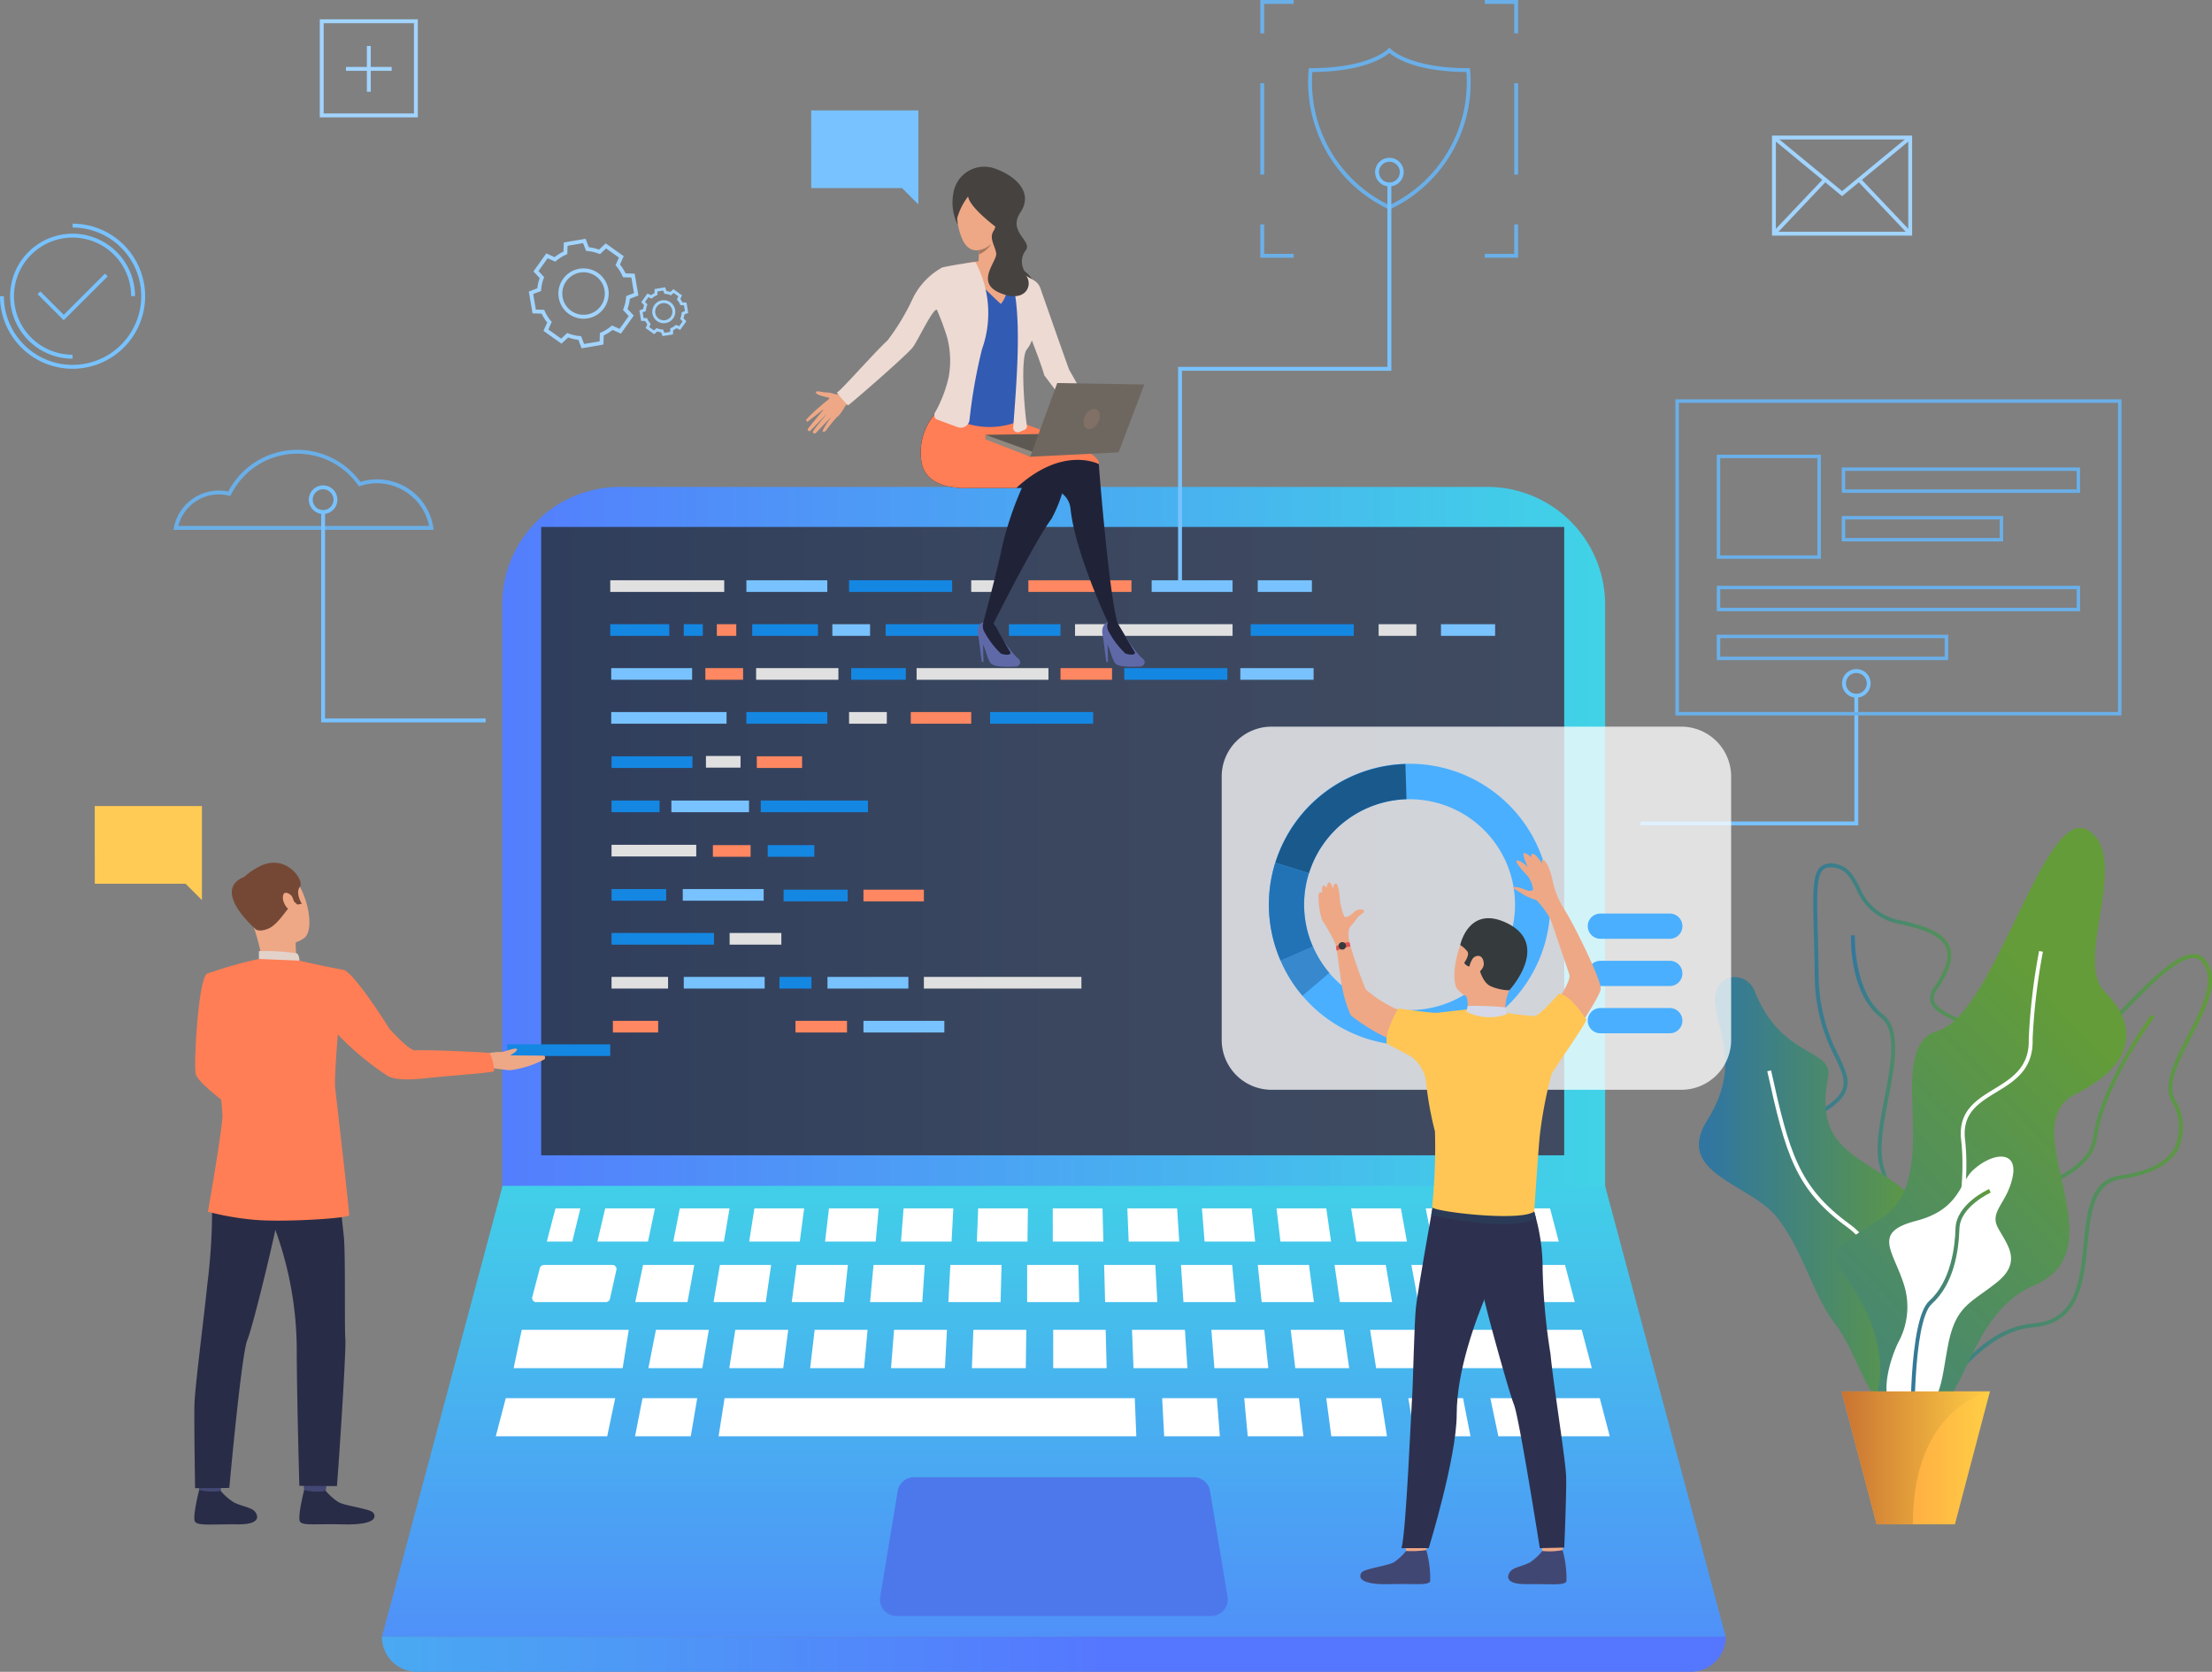 <svg xmlns="http://www.w3.org/2000/svg" xmlns:xlink="http://www.w3.org/1999/xlink" width="177.88" height="134.464" viewBox="0 0 177.88 134.464"><rect x="0" y="0" width="177.88" height="134.464" fill="#808080" stroke="none"/><defs><style>.a{fill:url(#a);}.b{fill:url(#b);}.c{fill:#6aafe8;}.d{fill:url(#c);}.e{fill:#fff;}.f{fill:url(#h);}.g{fill:url(#j);}.h{fill:url(#k);}.i{fill:#1487e3;}.j{fill:#78c2ff;}.k{fill:#ff7e55;}.l{fill:#424773;}.m{fill:#292c47;}.n{fill:#eea886;}.o{fill:#754836;}.p{fill:#e2d2ca;}.q{fill:#ffcb55;}.r{fill:#a1d4ff;}.s{fill:url(#l);}.t{fill:url(#m);}.u{fill:#4d78eb;}.v{fill:#e0e0e0;}.w{fill:#ff8761;}.x{opacity:0.76;}.y{fill:#4aafff;}.z{fill:#1a598c;}.aa{fill:#2273b5;}.ab{fill:#3788cc;}.ac{fill:#414773;}.ad{fill:#2d314f;}.ae{fill:#2b3b57;}.af{fill:#ffc655;}.ag{fill:#353a3d;}.ah{fill:#d4d8e8;}.ai{fill:#e55353;}.aj{fill:#6069a8;}.ak{fill:#202338;}.al{fill:#464240;}.am{fill:#eb4747;}.an{fill:#325bb3;}.ao{fill:#a77860;}.ap{fill:#5e5853;}.aq{fill:#91887f;}.ar{fill:#eddad3;}.as{fill:#6e6760;}.at{fill:#807066;}</style><linearGradient id="a" x1="-0.03" y1="0.5" x2="1.081" y2="0.5" gradientUnits="objectBoundingBox"><stop offset="0" stop-color="#40d5e6"/><stop offset="1" stop-color="#57f"/></linearGradient><linearGradient id="b" y1="0.5" x2="1" y2="0.5" gradientUnits="objectBoundingBox"><stop offset="0" stop-color="#404b61"/><stop offset="0.486" stop-color="#3b475f"/><stop offset="1" stop-color="#2f3e5c"/></linearGradient><linearGradient id="c" y1="0.5" x2="1" y2="0.5" gradientUnits="objectBoundingBox"><stop offset="0" stop-color="#3076a1"/><stop offset="1" stop-color="#639c38"/></linearGradient><linearGradient id="h" x1="0.028" y1="1.449" x2="0.657" y2="0.244" xlink:href="#c"/><linearGradient id="j" y1="0.5" x2="1" y2="0.5" gradientUnits="objectBoundingBox"><stop offset="0" stop-color="#ff9340"/><stop offset="1" stop-color="#ffce45"/></linearGradient><linearGradient id="k" y1="0.5" x2="1" y2="0.5" gradientUnits="objectBoundingBox"><stop offset="0" stop-color="#c97332"/><stop offset="1" stop-color="#ffce45"/></linearGradient><linearGradient id="l" x1="0.5" y1="-0.097" x2="0.5" y2="1.41" xlink:href="#a"/><linearGradient id="m" x1="-0.463" y1="0.5" x2="0.537" y2="0.5" xlink:href="#a"/></defs><g transform="translate(40.384 39.164)"><path class="a" d="M0,0H88.7a0,0,0,0,1,0,0V56.224A9.474,9.474,0,0,1,79.221,65.7H9.473A9.473,9.473,0,0,1,0,56.225V0A0,0,0,0,1,0,0Z" transform="translate(88.695 65.698) rotate(180)"/></g><g transform="translate(43.52 42.382)"><rect class="b" width="82.267" height="50.538" transform="translate(82.267 50.538) rotate(180)"/></g><g transform="translate(13.952 36.179)"><path class="c" d="M-45.171,199.194H-66.1l.036-.186a3.69,3.69,0,0,1,3.617-2.975,3.658,3.658,0,0,1,.754.079,6.248,6.248,0,0,1,5.557-3.354,6.3,6.3,0,0,1,5.071,2.576,4.572,4.572,0,0,1,1.334-.2,4.556,4.556,0,0,1,4.529,3.878Zm-20.54-.313H-45.54a4.3,4.3,0,0,0-4.188-3.433,4.26,4.26,0,0,0-1.345.217l-.111.036-.067-.095a5.982,5.982,0,0,0-4.883-2.536,5.939,5.939,0,0,0-5.334,3.291l-.056.112-.121-.03a3.345,3.345,0,0,0-.8-.1A3.376,3.376,0,0,0-65.711,198.882Z" transform="translate(66.097 -192.758)"/></g><g transform="translate(105.19 3.821)"><path class="c" d="M218.624,107.136l-.071-.036a11.288,11.288,0,0,1-6.418-11.208l.02-.133h.135c4.721,0,6.205-1.521,6.22-1.537l.115-.122.115.123c.014.015,1.5,1.536,6.219,1.536h.135l.02.133A11.285,11.285,0,0,1,218.7,107.1ZM212.431,96.07a10.974,10.974,0,0,0,6.194,10.714,10.975,10.975,0,0,0,6.195-10.714c-4.1-.026-5.768-1.168-6.195-1.53C218.2,94.9,216.53,96.045,212.431,96.07Z" transform="translate(-212.085 -94.099)"/></g><g transform="translate(136.616 66.589)"><g transform="translate(15.466 15.022)"><path class="d" d="M355.338,364.108c-1.118-5.108,1.3-6.383,3.633-7.615,1.909-1.008,3.711-1.959,3.615-4.969-.127-3.991,2.592-5.443,4.99-6.724,1.785-.953,3.47-1.853,3.721-3.669.605-4.369,4.635-9.8,4.676-9.854l.251.188c-.041.053-4.023,5.421-4.617,9.71-.273,1.973-2.027,2.91-3.883,3.9-2.432,1.3-4.946,2.641-4.825,6.438.1,3.205-1.872,4.248-3.782,5.256-2.335,1.232-4.54,2.4-3.473,7.272Z" transform="translate(-355.056 -331.276)"/></g><g transform="translate(13.628 10.153)"><path class="d" d="M352.8,352.828c-.053,0-.107,0-.161-.006-1.01-.075-2-.843-3.116-2.415l-.07-.1.078-.093c.018-.022,1.806-2.2,1.15-6.294a19.164,19.164,0,0,0-.523-2.273c-.24-.856-.4-1.422-.133-1.874.337-.573,1.249-.873,3.817-1.485,2.735-.651,3.649-3.732,4.456-6.451.76-2.561,1.48-4.975,3.607-4.9,1.955.074,4.925-2.99,7.545-5.69,2.431-2.506,4.726-4.868,6.193-4.821a1.17,1.17,0,0,1,.883.439c1.308,1.558.088,3.921-1.092,6.205-1.007,1.95-1.958,3.79-1.346,5.005a4.328,4.328,0,0,1,.312,3.993c-.669,1.285-2.229,2.114-4.636,2.463-2.2.319-2.439,2.72-2.691,5.261-.294,2.966-.627,6.327-4.32,6.647-2.743.237-4.591,2.162-6.223,3.861C355.229,351.654,354.1,352.828,352.8,352.828Zm-2.955-2.507c1.016,1.408,1.938,2.124,2.817,2.189,1.228.091,2.346-1.074,3.642-2.424,1.669-1.739,3.561-3.709,6.421-3.956,3.435-.3,3.74-3.382,4.036-6.366.264-2.667.514-5.185,2.957-5.54,2.3-.334,3.784-1.107,4.4-2.3a4.036,4.036,0,0,0-.313-3.707c-.684-1.357.3-3.267,1.347-5.289,1.133-2.194,2.3-4.463,1.131-5.861a.857.857,0,0,0-.655-.327c-1.326-.044-3.576,2.271-5.957,4.726-2.76,2.846-5.613,5.786-7.7,5.787h-.08c-1.887-.07-2.54,2.13-3.3,4.676-.83,2.8-1.772,5.973-4.683,6.666-2.323.553-3.339.862-3.62,1.339-.2.337-.062.824.165,1.631a19.486,19.486,0,0,1,.53,2.307C351.6,347.676,350.2,349.846,349.842,350.321Z" transform="translate(-349.45 -316.429)"/></g><g transform="translate(7.278 2.86)"><path class="d" d="M339.9,336.817c-.037,0-.073,0-.11,0-1.657-.151-2.931-3.78-4.163-7.29a34.9,34.9,0,0,0-1.674-4.247c-.417-.783-.947-1.6-1.459-2.389-1.365-2.1-2.776-4.277-2.317-6.185a4.154,4.154,0,0,1,2.2-2.554c2.715-1.564,2.3-2.448,1.382-4.384a14.2,14.2,0,0,1-1.627-6.428c-.015-1.316-.046-2.454-.073-3.458-.086-3.227-.13-4.847.559-5.433a1.429,1.429,0,0,1,1.256-.2c.978.186,1.4.975,1.848,1.81a4.338,4.338,0,0,0,3.17,2.683c1.832.383,3.6.906,4.081,2.124.342.856.018,1.982-.99,3.443a1.117,1.117,0,0,0-.256.92c.159.588,1.072,1.014,2.13,1.507,1.5.7,3.377,1.576,3.907,3.384.427,1.459-.067,3.277-1.512,5.56a18.6,18.6,0,0,0-3.159,12.3c.09,2.395.175,4.657-1.269,7.184C341.191,336.272,340.56,336.817,339.9,336.817Zm-6.511-42.309a.837.837,0,0,0-.564.173c-.575.489-.53,2.158-.449,5.187.027,1.005.057,2.144.073,3.462a13.931,13.931,0,0,0,1.6,6.3c.908,1.921,1.456,3.08-1.509,4.788a3.866,3.866,0,0,0-2.055,2.356c-.428,1.777.947,3.894,2.275,5.942.516.8,1.05,1.617,1.473,2.412a35.062,35.062,0,0,1,1.693,4.29c1.143,3.257,2.439,6.95,3.9,7.082.556.049,1.14-.454,1.738-1.5,1.4-2.449,1.32-4.566,1.228-7.017a18.872,18.872,0,0,1,3.207-12.474c1.393-2.2,1.876-3.938,1.476-5.305-.49-1.673-2.216-2.479-3.739-3.189-1.128-.526-2.1-.98-2.3-1.708a1.4,1.4,0,0,1,.3-1.18c.944-1.367,1.257-2.4.957-3.149-.433-1.084-2.192-1.586-3.855-1.934a4.655,4.655,0,0,1-3.382-2.841c-.429-.8-.8-1.493-1.63-1.651A2.317,2.317,0,0,0,333.39,294.507Z" transform="translate(-330.09 -294.195)"/></g><g transform="translate(12.233 8.633)"><path class="d" d="M350.086,350.582l-.3-.094c1.67-5.279-1.351-17.123-2.251-20-.443-1.418-.034-3.551.362-5.615.511-2.665,1.04-5.421-.308-6.453-2.53-1.94-2.4-6.428-2.39-6.619l.312.011c0,.045-.133,4.517,2.268,6.359,1.5,1.15.954,4,.425,6.76-.388,2.026-.79,4.12-.371,5.462C348.949,333.954,351.752,345.315,350.086,350.582Z" transform="translate(-345.197 -311.796)"/></g><path class="d" d="M312.389,323.187c-.7-1.765-3.411-1.5-3.161,1s2,5.158-.665,9.4,3.41,5.075,5.573,7.736,2.912,6.322,4.742,8.652,3.078,7.9,4.575,5.823.089-4.784.254-8.528,3.5-6.114.166-8.526-6.683-3.152-5.583-8.593C318.776,327.749,314.552,328.677,312.389,323.187Z" transform="translate(-307.9 -310.056)"/><g transform="translate(5.501 19.503)"><path class="e" d="M337.15,371.657c-.018-.111-1.869-11.076-6.011-14.081-4.223-3.064-4.991-5.9-6.466-12.571l.305-.067c1.458,6.593,2.213,9.388,6.345,12.385,4.246,3.08,6.06,13.827,6.135,14.283Z" transform="translate(-324.673 -344.938)"/></g><path class="f" d="M344.756,331.3s1.231-3.043-1.009-7.37-4.053-3.661,1.346-6.989.034-13.812,4.63-15.142,8.59-18.3,12.084-16.139-1.165,10.481,1.331,12.977,2.829,5.672-2.33,8.244,3.661,12.39-3.328,15.385S352.5,337.01,344.756,331.3Z" transform="translate(-330.515 -285.474)"/><g transform="translate(16.257 9.898)"><path class="e" d="M357.585,354.813a15.713,15.713,0,0,1,1.615-8.972c2.419-5.13,3.577-10.738,3.1-15-.26-2.309,1.219-3.212,2.65-4.085,1.408-.86,2.865-1.749,2.784-4.024a50.2,50.2,0,0,1,.834-7.077l.308.056a50.988,50.988,0,0,0-.829,7.01c.086,2.458-1.449,3.4-2.934,4.3-1.409.861-2.739,1.673-2.5,3.784.486,4.319-.683,9.99-3.125,15.169a15.4,15.4,0,0,0-1.591,8.776Z" transform="translate(-357.466 -315.653)"/></g><path class="e" d="M360.834,367.2c1.569-1.458,3.645-1.668,3.213.495s-1.915,2.781-1.174,4.139,1.977,2.718-.123,4.387-3.275,1.853-3.893,5-.494,5.3-3.213,5.437-1.668-3.831-.8-5.623a5.944,5.944,0,0,0,.433-4.729c-.865-2.685-2.533-4.135.988-5.047S359.776,368.187,360.834,367.2Z" transform="translate(-338.811 -339.651)"/><g transform="translate(17.02 29.044)"><path class="d" d="M359.8,394.014c-.009-.386-.2-9.463,1.5-10.99,1.734-1.561,2.067-4.318,2.111-5.823.058-1.961,2.591-3.125,2.7-3.173l.129.285c-.025.011-2.463,1.133-2.515,2.9-.056,1.9-.485,4.49-2.215,6.046-1.592,1.433-1.4,10.658-1.4,10.751Z" transform="translate(-359.792 -374.028)"/></g><path class="g" d="M354.829,423.67l-2.816,10.684h-6.293L342.9,423.67Z" transform="translate(-331.423 -378.344)"/><path class="h" d="M354.829,423.67s-6.2,1.164-6.2,10.684h-2.91L342.9,423.67Z" transform="translate(-331.423 -378.345)"/></g><g transform="translate(40.785 83.994)"><rect class="i" width="8.289" height="0.938" transform="translate(0)"/></g><g transform="translate(25.826 41.181)"><path class="j" d="M-16.665,224.927H-29.894V208.009h.313v16.605h12.916Z" transform="translate(29.894 -208.009)"/></g><g transform="translate(94.738 14.836)"><path class="j" d="M180.528,159.8h-.313V142.352h16.835V127.681h.313v14.984H180.528Z" transform="translate(-180.216 -127.681)"/></g><g transform="translate(131.921 55.901)"><path class="j" d="M311.1,263.371H293.585v-.313h17.2V252.888h.313Z" transform="translate(-293.585 -252.888)"/></g><g transform="translate(15.692 78.223)"><path class="k" d="M-58,323.243s-.375,5.263.653,5.893c.644.395,3.213,1.726,3.136,1.975s-1.45,2.22-1.45,2.22-4.933-3.249-5.093-4.272c-.155-1,.243-7.706.921-8.015.508-.232.776-.04,1.416.435A1.5,1.5,0,0,1-58,323.243Z" transform="translate(60.791 -320.946)"/></g><g transform="translate(15.89 118.682)"><g transform="translate(0 0)"><path class="l" d="M-58.173,444.444s-.153,1.065-.173,1.225-1.707-.094-1.707-.094l-.137-1.268A10,10,0,0,1-58.173,444.444Z" transform="translate(60.189 -444.306)"/></g></g><g transform="translate(15.626 119.837)"><path class="m" d="M-58.867,447.9a4.543,4.543,0,0,0,1.052.921c.517.28,1.33.391,1.636.681.22.209.8,1.108-1.344,1.09s-3.183.127-3.413-.218.333-2.546.333-2.546A4.548,4.548,0,0,0-58.867,447.9Z" transform="translate(60.992 -447.826)"/></g><g transform="translate(24.335 118.682)"><g transform="translate(0 0)"><path class="l" d="M-32.423,444.444s-.154,1.065-.173,1.225-1.706-.094-1.706-.094l-.136-1.268A10,10,0,0,1-32.423,444.444Z" transform="translate(34.439 -444.306)"/></g></g><g transform="translate(24.071 119.837)"><g transform="translate(0)"><path class="m" d="M-33.118,447.9a4.551,4.551,0,0,0,1.052.921c.517.28,2.42.509,2.726.8.221.209.588,1.05-2.434.971-2.147-.056-3.183.127-3.414-.218s.333-2.546.333-2.546A4.128,4.128,0,0,0-33.118,447.9Z" transform="translate(35.244 -447.826)"/></g></g><g transform="translate(15.626 91.457)"><g transform="translate(0 0)"><path class="m" d="M-58.107,361.3a9.839,9.839,0,0,0-1.467,4.8,48.011,48.011,0,0,1-.379,7.088c-.265,2.652-.989,8.171-1.028,9.59s.051,6.756.051,6.756l2.75-.02s.976-10.783,1.45-11.9,2.415-9.221,2.494-10.117S-58.107,361.3-58.107,361.3Z" transform="translate(60.993 -361.297)"/></g></g><g transform="translate(17.713 91.023)"><g transform="translate(0)"><path class="m" d="M-45.484,360.75s.626,6.191.784,7.585.05,7.433.129,8.3-.527,10.084-.676,11.839l-3.023-.019s-.209-7.453-.209-11.074a28.343,28.343,0,0,0-1.994-10.226c-1.065-2.389-3.5-2.446-4.156-6.879C-54.629,360.279-46.37,359.344-45.484,360.75Z" transform="translate(54.629 -359.974)"/></g></g><g transform="translate(19.265 69.682)"><g transform="translate(0 0)"><path class="n" d="M-48.977,295.441s1.889-1.262,3.216.09,1.979,4.53,1.026,5.165-2.569.8-3.336-.06a8.115,8.115,0,0,1-1.787-3.132A2.134,2.134,0,0,1-48.977,295.441Z" transform="translate(49.899 -294.905)"/></g></g><g transform="translate(20.43 74.34)"><g transform="translate(0 0)"><path class="n" d="M-42.989,310.455a6.859,6.859,0,0,0,.122,1.611c.147.283-2.757.291-2.757.291a19.065,19.065,0,0,0-.683-2.84C-46.754,308.215-42.989,310.455-42.989,310.455Z" transform="translate(46.344 -309.109)"/></g></g><g transform="translate(19.01 69.393)"><g transform="translate(0 0)"><path class="o" d="M-49.144,299.356s.271.276,1.037-.036,1.488-1.6,1.793-1.8.262-.391.262-.391l.28.255.358-.061s-.545-.872-.151-1.373-1.227-2.949-3.571-1.454c0,0-1.834,1-1.5,2.1A6.371,6.371,0,0,0-49.144,299.356Z" transform="translate(50.674 -294.024)"/></g></g><g transform="translate(20.819 76.467)"><g transform="translate(0 0)"><path class="p" d="M-41.9,316.389s-.009-.541-.254-.593a17.5,17.5,0,0,0-3.007-.17v.63S-44.581,316.612-41.9,316.389Z" transform="translate(45.161 -315.593)"/></g></g><g transform="translate(22.745 71.803)"><g transform="translate(0)"><path class="n" d="M-38.547,301.679c-.089-.177-.691-.6-.738.016s.592,1.278.831,1.152S-38.322,302.126-38.547,301.679Z" transform="translate(39.288 -301.372)"/></g></g><g transform="translate(18.643 70.542)"><g transform="translate(0 0)"><path class="o" d="M-50.8,297.528s-2.7.724.791,4.079Z" transform="translate(51.793 -297.528)"/></g></g><g transform="translate(38.328 84.34)"><g transform="translate(0)"><path class="n" d="M13.677,340.164l-2.753-.025c.238-.138.622-.387.537-.5-.121-.162-.9.193-1.218.225a4.648,4.648,0,0,0-1.147.127l-.87.371.8.738s1.44.207,1.862.236a7.97,7.97,0,0,0,2.817-.892C13.765,340.22,13.677,340.164,13.677,340.164Z" transform="translate(-8.226 -339.597)"/></g></g><g transform="translate(16.228 77.129)"><g transform="translate(0)"><path class="k" d="M-47.712,318.495c-1.751-.308-3.594-.749-3.594-.749l-3.261-.133a31.711,31.711,0,0,0-4.172,1.192,32.629,32.629,0,0,1-.419,3.357l.977,2.062s.565,4.084.682,5.9c.054.834-1.164,7.819-1.164,7.819a22.525,22.525,0,0,0,3.531.629c2.225.245,7.787-.089,7.822-.352s-1.077-9.788-1.126-10.282c-.075-.757.218-4.256.218-4.256a22.454,22.454,0,0,0,4.028,3.347c.842.478,2.908.186,3.516.124,1.317-.135,4.954-.395,5.025-.524a3.616,3.616,0,0,0-.361-1.454c-.133-.045-4.829-.276-6.007-.215-.478.025-2.037-1.716-2.037-1.716S-46.746,318.929-47.712,318.495Z" transform="translate(59.158 -317.612)"/></g></g><g transform="translate(7.619 64.83)"><path class="q" d="M-85.407,280.111h8.62v7.563l-1.316-1.316h-7.3Z" transform="translate(85.407 -280.111)"/></g><g transform="translate(134.729 32.119)"><g transform="translate(3.327 4.452)"><path class="c" d="M320.665,202.327H312.29v-8.375h8.375Zm-8.1-.279h7.816v-7.817h-7.816Z" transform="translate(-312.29 -193.952)"/><g transform="translate(10.05 1.024)"><path class="c" d="M362.1,199.12H342.932v-2.047H362.1Zm-18.89-.279h18.611v-1.489H343.211Z" transform="translate(-342.932 -197.073)"/></g><g transform="translate(0 10.544)"><path class="c" d="M341.509,228.148H312.29V226.1h29.219Zm-28.94-.279H341.23V226.38H312.569Z" transform="translate(-312.29 -226.101)"/></g><g transform="translate(0 14.476)"><path class="c" d="M330.9,240.135H312.29v-2.047H330.9Zm-18.332-.279h18.052v-1.489H312.569Z" transform="translate(-312.29 -238.088)"/></g><g transform="translate(10.05 4.929)"><path class="c" d="M355.913,211.027H342.932V208.98h12.981Zm-12.7-.279h12.423v-1.489H343.211Z" transform="translate(-342.932 -208.98)"/></g></g><path class="c" d="M338.02,205.8H302.147V180.377H338.02Zm-35.593-.279H337.74V180.656H302.426Z" transform="translate(-302.147 -180.377)"/></g><g transform="translate(119.396 18.049)"><path class="c" d="M258.083,140.162H255.4v-.313h2.371V137.48h.313Z" transform="translate(-255.399 -137.48)"/></g><g transform="translate(101.348 18.049)"><path class="c" d="M203.054,140.162H200.37V137.48h.313v2.369h2.371Z" transform="translate(-200.37 -137.48)"/></g><g transform="translate(101.349 0)"><path class="c" d="M200.687,85.132h-.313V82.448h2.682v.313h-2.369Z" transform="translate(-200.374 -82.448)"/></g><g transform="translate(119.396 0.001)"><path class="c" d="M258.083,85.133h-.313V82.764H255.4v-.313h2.684Z" transform="translate(-255.399 -82.452)"/></g><g transform="translate(121.768 6.691)"><rect class="c" width="0.313" height="7.351" transform="translate(0 0)"/></g><g transform="translate(101.348 6.691)"><rect class="c" width="0.313" height="7.351" transform="translate(0 0)"/></g><g transform="translate(24.834 39.04)"><path class="j" d="M-31.77,203.778a1.15,1.15,0,0,1-1.149-1.149,1.15,1.15,0,0,1,1.149-1.149,1.15,1.15,0,0,1,1.149,1.149A1.15,1.15,0,0,1-31.77,203.778Zm0-1.985a.837.837,0,0,0-.836.836.837.837,0,0,0,.836.836.837.837,0,0,0,.836-.836A.837.837,0,0,0-31.77,201.793Z" transform="translate(32.919 -201.48)"/></g><g transform="translate(110.581 12.694)"><path class="j" d="M229.669,123.451a1.149,1.149,0,1,1,1.149-1.149A1.15,1.15,0,0,1,229.669,123.451Zm0-1.985a.836.836,0,1,0,.836.836A.837.837,0,0,0,229.669,121.466Z" transform="translate(-228.52 -121.153)"/></g><g transform="translate(148.132 53.814)"><path class="j" d="M344.162,248.822a1.149,1.149,0,1,1,1.149-1.149A1.15,1.15,0,0,1,344.162,248.822Zm0-1.985a.836.836,0,1,0,.836.836A.837.837,0,0,0,344.162,246.837Z" transform="translate(-343.013 -246.524)"/></g><g transform="translate(25.716 1.553)"><path class="r" d="M-22.343,95.068h-7.885V87.182h7.885Zm-7.573-.313h7.26v-7.26h-7.26Z" transform="translate(30.228 -87.182)"/></g><g transform="translate(29.503 3.702)"><rect class="r" width="0.313" height="3.676" transform="translate(0 0)"/></g><g transform="translate(27.821 5.383)"><rect class="r" width="3.675" height="0.313"/></g><g transform="translate(142.497 10.904)"><path class="r" d="M337.1,123.741H325.831v-8.047H337.1Zm-10.958-.313H336.79v-7.421H326.144Z" transform="translate(-325.831 -115.694)"/></g><g transform="translate(142.554 10.94)"><path class="r" d="M331.584,120.641l-5.579-4.6.2-.241,5.38,4.433,5.38-4.433.2.241Z" transform="translate(-326.006 -115.803)"/></g><g transform="translate(149.453 14.421)"><rect class="r" width="0.313" height="5.879" transform="translate(0 0.215) rotate(-43.487)"/></g><g transform="translate(142.541 14.42)"><rect class="r" width="5.879" height="0.313" transform="translate(0 4.268) rotate(-46.555)"/></g><g transform="translate(51.415 23.105)"><path class="r" d="M49.99,156.822l-.117-.307a1.648,1.648,0,0,1-.308-.071l-.239.225-.694-.494.134-.3a1.646,1.646,0,0,1-.168-.268l-.328-.01-.141-.841.306-.117a1.652,1.652,0,0,1,.071-.309l-.224-.239.494-.695.3.134a1.666,1.666,0,0,1,.268-.168l.01-.328.841-.141.117.306a1.672,1.672,0,0,1,.308.071l.24-.224.694.494-.134.3a1.684,1.684,0,0,1,.168.269l.328.01.141.841-.306.117a1.713,1.713,0,0,1-.071.309l.225.239-.494.694-.3-.134a1.622,1.622,0,0,1-.268.168l-.01.328Zm-.48-.648.069.026a1.425,1.425,0,0,0,.389.089l.073.006.1.263.462-.078.009-.281.067-.03a1.433,1.433,0,0,0,.337-.212l.056-.047.257.114.272-.381-.193-.205.026-.069a1.426,1.426,0,0,0,.089-.389l.007-.073.262-.1-.078-.462-.281-.009-.03-.067a1.426,1.426,0,0,0-.212-.338l-.047-.056.115-.257-.381-.272-.205.193-.069-.026a1.42,1.42,0,0,0-.388-.089l-.073-.006-.1-.263-.462.078-.009.281-.067.03a1.421,1.421,0,0,0-.338.212l-.056.047-.257-.114-.272.381.193.205-.027.069a1.438,1.438,0,0,0-.089.389l-.007.073-.262.1.078.462.281.009.03.067a1.429,1.429,0,0,0,.212.338l.047.056-.114.257.381.271Zm.58-.39a.926.926,0,1,1,.156-.013A.964.964,0,0,1,50.089,155.784Zm0-1.619a.692.692,0,0,0-.4,1.256h0a.692.692,0,1,0,.4-1.256Z" transform="translate(-48.127 -152.893)"/></g><g transform="translate(42.523 19.206)"><path class="r" d="M25.258,149.815,25,149.131a3.723,3.723,0,0,1-.822-.188l-.534.5-1.45-1.032.3-.668a3.705,3.705,0,0,1-.447-.715l-.732-.023-.3-1.755.684-.262a3.705,3.705,0,0,1,.189-.822l-.5-.534,1.032-1.45.669.3a3.7,3.7,0,0,1,.715-.447l.023-.732,1.754-.3.262.684a3.727,3.727,0,0,1,.822.188l.534-.5,1.45,1.031-.3.668a3.721,3.721,0,0,1,.447.715l.732.023.3,1.755-.684.262a3.726,3.726,0,0,1-.189.822l.5.533-1.032,1.45-.668-.3a3.731,3.731,0,0,1-.715.447l-.023.732ZM24.1,148.581l.092.035a3.4,3.4,0,0,0,.928.213l.1.009.24.627,1.25-.211.021-.671.09-.04a3.4,3.4,0,0,0,.807-.5l.075-.063.612.273.735-1.032-.459-.489.035-.092a3.409,3.409,0,0,0,.213-.928l.008-.1.627-.24-.211-1.25-.671-.021-.04-.09a3.41,3.41,0,0,0-.5-.807l-.063-.075.273-.612-1.032-.735-.489.459-.091-.035a3.432,3.432,0,0,0-.928-.213l-.1-.008-.24-.627-1.249.211-.022.671-.089.04a3.4,3.4,0,0,0-.807.5l-.075.063-.612-.273-.734,1.032.459.489-.035.092a3.407,3.407,0,0,0-.213.927l-.008.1-.626.24.21,1.249.671.021.04.09a3.415,3.415,0,0,0,.505.807l.063.075-.273.612,1.032.735Zm1.313-1.147a2.023,2.023,0,1,1,1.652-.85A2.015,2.015,0,0,1,25.415,147.434Zm.005-3.733a1.709,1.709,0,1,0,.99.316A1.71,1.71,0,0,0,25.42,143.7Z" transform="translate(-21.014 -141.007)"/></g><g transform="translate(0 17.988)"><g transform="translate(0)"><path class="j" d="M-102.8,148.965a5.843,5.843,0,0,1-5.836-5.836h.313a5.53,5.53,0,0,0,5.523,5.523,5.53,5.53,0,0,0,5.523-5.523,5.529,5.529,0,0,0-5.523-5.523v-.313a5.842,5.842,0,0,1,5.836,5.835A5.843,5.843,0,0,1-102.8,148.965Zm0-.811a5.03,5.03,0,0,1-5.024-5.025A5.03,5.03,0,0,1-102.8,138.1a5.03,5.03,0,0,1,5.024,5.024h-.313a4.717,4.717,0,0,0-4.711-4.711,4.717,4.717,0,0,0-4.711,4.711,4.717,4.717,0,0,0,4.711,4.712Z" transform="translate(108.636 -137.293)"/></g></g><g transform="translate(3.016 22.001)"><path class="j" d="M-97.336,153.285l-2.1-2.1.221-.221,1.884,1.884,3.314-3.314.221.221Z" transform="translate(99.441 -149.529)"/></g><path class="s" d="M83.369,373.247H-5.291l-9.7,36.264H93.071Z" transform="translate(45.706 -277.871)"/><path class="e" d="M22.8,392.646h5.447a.328.328,0,0,1,.357.368l-.528,2.369a.353.353,0,0,1-.357.252h-5.54a.326.326,0,0,1-.355-.378l.621-2.369A.355.355,0,0,1,22.8,392.646Z" transform="translate(20.971 -290.907)"/><path class="e" d="M47.756,392.646h4.118l-.548,2.989h-4.2Z" transform="translate(3.958 -290.907)"/><path class="e" d="M66.829,392.646h4.118l-.43,2.989-4.2,0Z" transform="translate(-8.937 -290.907)"/><path class="e" d="M85.9,392.646h4.118l-.313,2.989h-4.2Z" transform="translate(-21.836 -290.907)"/><path class="e" d="M104.979,392.646H109.1l-.2,2.989h-4.2Z" transform="translate(-34.733 -290.907)"/><path class="e" d="M124.053,392.646h4.118l-.078,2.989-4.2,0Z" transform="translate(-47.63 -290.907)"/><path class="e" d="M262.43,392.646h-6.177l.666,2.989h6.294Z" transform="translate(-136.576 -290.907)"/><path class="e" d="M241.537,392.646h-4.118l.548,2.989h4.2Z" transform="translate(-123.92 -290.907)"/><path class="e" d="M222.7,392.646h-4.118l.43,2.989,4.2,0Z" transform="translate(-111.263 -290.907)"/><path class="e" d="M203.869,392.646h-4.118l.313,2.989h4.2Z" transform="translate(-98.606 -290.907)"/><path class="e" d="M185.035,392.646h-4.118l.2,2.989h4.2Z" transform="translate(-85.949 -290.907)"/><path class="e" d="M166.2,392.646h-4.118l.079,2.989,4.2,0Z" transform="translate(-73.292 -290.907)"/><path class="e" d="M143.208,392.646h4.118l.068,2.989h-4.186Z" transform="translate(-60.608 -290.907)"/><path class="e" d="M17.952,408.551h8.605l-.49,3.084H17.3Z" transform="translate(24.005 -301.595)"/><path class="e" d="M257.388,408.551H246.751l.606,3.084H258.2Z" transform="translate(-130.191 -301.595)"/><path class="e" d="M231.547,408.551h-4.254l.485,3.084h4.335Z" transform="translate(-117.115 -301.595)"/><path class="e" d="M212.089,408.551h-4.255l.364,3.084h4.336Z" transform="translate(-104.038 -301.595)"/><path class="e" d="M192.631,408.551h-4.255l.242,3.084h4.336Z" transform="translate(-90.962 -301.595)"/><path class="e" d="M173.172,408.551h-4.255l.121,3.084h4.335Z" transform="translate(-77.885 -301.595)"/><path class="e" d="M13.727,425.311h8.8l-.642,3.063H12.925Z" transform="translate(26.945 -312.858)"/><path class="e" d="M47.667,425.311h4.4l-.521,3.063H47.065Z" transform="translate(4.002 -312.858)"/><path class="e" d="M68.031,425.311h32.988l.123,3.063H67.55Z" transform="translate(-9.764 -312.858)"/><path class="e" d="M176.309,425.311h4.4l.241,3.063h-4.479Z" transform="translate(-82.853 -312.858)"/><path class="e" d="M196.427,425.311h4.4l.361,3.063h-4.479Z" transform="translate(-96.372 -312.858)"/><path class="e" d="M216.544,425.311h4.4l.482,3.063h-4.479Z" transform="translate(-109.891 -312.858)"/><path class="e" d="M236.661,425.311h4.4l.6,3.063h-4.479Z" transform="translate(-123.41 -312.858)"/><path class="e" d="M256.778,425.311h8.8l.8,3.063H257.42Z" transform="translate(-136.929 -312.858)"/><path class="e" d="M153.811,408.551h-4.22v3.084h4.3Z" transform="translate(-64.897 -301.595)"/><path class="e" d="M134.033,408.551h-4.255l-.121,3.084h4.335Z" transform="translate(-51.502 -301.595)"/><path class="e" d="M114.327,408.551h-4.254l-.242,3.084h4.336Z" transform="translate(-38.177 -301.595)"/><path class="e" d="M94.619,408.551H90.365L90,411.635h4.336Z" transform="translate(-24.852 -301.595)"/><path class="e" d="M74.912,408.551H70.658l-.485,3.084h4.336Z" transform="translate(-11.527 -301.595)"/><path class="e" d="M55.206,408.551H50.951l-.606,3.084h4.335Z" transform="translate(1.797 -301.595)"/><path class="e" d="M25.429,381.449l.7-2.669h2l-.652,2.669Z" transform="translate(18.542 -281.589)"/><path class="e" d="M38.463,378.78h4l-.559,2.669H37.834Z" transform="translate(10.205 -281.589)"/><path class="e" d="M56.967,378.78h4l-.454,2.669H56.442Z" transform="translate(-2.3 -281.589)"/><path class="e" d="M75.471,378.78h4l-.349,2.669H75.052Z" transform="translate(-14.806 -281.589)"/><path class="e" d="M93.974,378.78h4l-.245,2.669H93.66Z" transform="translate(-27.311 -281.589)"/><path class="e" d="M112.478,378.78h4l-.14,2.669h-4.069Z" transform="translate(-39.816 -281.589)"/><path class="e" d="M130.982,378.78h4l-.035,2.669h-4.069Z" transform="translate(-52.322 -281.589)"/><path class="e" d="M149.485,378.78h4l.07,2.669h-4.069Z" transform="translate(-64.826 -281.589)"/><path class="e" d="M167.774,378.78h4l.175,2.669h-4.069Z" transform="translate(-77.117 -281.589)"/><path class="e" d="M186.063,378.78h4l.28,2.669h-4.069Z" transform="translate(-89.408 -281.589)"/><path class="e" d="M204.352,378.78h4l.384,2.669h-4.069Z" transform="translate(-101.698 -281.589)"/><path class="e" d="M222.641,378.78h4l.489,2.669h-4.069Z" transform="translate(-113.989 -281.589)"/><path class="e" d="M240.93,378.78h4l.594,2.669h-4.069Z" transform="translate(-126.279 -281.589)"/><path class="e" d="M259.22,378.78h4l.7,2.669h-4.069Z" transform="translate(-138.57 -281.589)"/><path class="t" d="M90.248,486.638H-12.17a2.823,2.823,0,0,1-2.823-2.824H93.072A2.824,2.824,0,0,1,90.248,486.638Z" transform="translate(45.706 -352.174)"/><path class="u" d="M133.653,445.819a1.323,1.323,0,0,0-1.305-1.107H109.833a1.322,1.322,0,0,0-1.3,1.107l-1.407,8.512a1.322,1.322,0,0,0,1.3,1.538h25.329a1.323,1.323,0,0,0,1.305-1.538Z" transform="translate(-36.345 -325.897)"/><g transform="translate(49.074 46.67)"><rect class="v" width="9.165" height="0.938"/><g transform="translate(11.73 7.066)"><rect class="v" width="6.617" height="0.938"/></g><g transform="translate(19.377 7.066)"><rect class="i" width="4.391" height="0.938"/></g><g transform="translate(0.104 24.835)"><rect class="i" width="4.391" height="0.938"/></g><g transform="translate(24.636 7.066)"><rect class="v" width="10.602" height="0.938"/></g><g transform="translate(0.104 21.276)"><rect class="v" width="6.812" height="0.938"/></g><g transform="translate(9.6 28.368)"><rect class="v" width="4.159" height="0.938"/></g><g transform="translate(0.104 28.368)"><rect class="i" width="8.24" height="0.938"/></g><g transform="translate(0.104 31.901)"><rect class="v" width="4.545" height="0.938"/></g><g transform="translate(10.948)"><rect class="j" width="6.506" height="0.938"/></g><g transform="translate(10.948 10.599)"><rect class="i" width="6.506" height="0.938"/></g><g transform="translate(7.695 14.132)"><rect class="v" width="2.78" height="0.938"/></g><g transform="translate(4.915 17.717)"><rect class="j" width="6.244" height="0.938"/></g><g transform="translate(12.103 17.717)"><rect class="i" width="8.62" height="0.938"/></g><g transform="translate(0.104 14.158)"><rect class="i" width="6.506" height="0.938"/></g><g transform="translate(0.104 17.717)"><rect class="i" width="3.86" height="0.938"/></g><g transform="translate(11.785 14.158)"><rect class="w" width="3.642" height="0.938"/></g><g transform="translate(0.213 35.434)"><rect class="w" width="3.642" height="0.938"/></g><g transform="translate(0.078 7.066)"><rect class="j" width="6.506" height="0.938"/></g><g transform="translate(5.832 24.835)"><rect class="j" width="6.506" height="0.938"/></g><g transform="translate(5.912 31.901)"><rect class="j" width="6.506" height="0.938"/></g><g transform="translate(17.469 31.901)"><rect class="j" width="6.506" height="0.938"/></g><g transform="translate(0.078 10.599)"><rect class="j" width="9.274" height="0.938"/></g><g transform="translate(43.538)"><rect class="j" width="6.506" height="0.938"/></g><g transform="translate(20.361 35.434)"><rect class="j" width="6.506" height="0.938"/></g><g transform="translate(52.068)"><rect class="j" width="4.355" height="0.938"/></g><g transform="translate(66.803 3.533)"><rect class="j" width="4.355" height="0.938" transform="translate(0)"/></g><g transform="translate(19.205)"><rect class="i" width="8.289" height="0.938"/></g><g transform="translate(51.502 3.533)"><rect class="i" width="8.289" height="0.938"/></g><g transform="translate(41.336 7.066)"><rect class="i" width="8.289" height="0.938"/></g><g transform="translate(30.544 10.599)"><rect class="i" width="8.289" height="0.938"/></g><g transform="translate(50.668 7.066)"><rect class="j" width="5.892" height="0.938"/></g><g transform="translate(33.625)"><rect class="w" width="8.289" height="0.938"/></g><g transform="translate(24.167 10.599)"><rect class="w" width="4.86" height="0.938"/></g><g transform="translate(20.361 24.887)"><rect class="w" width="4.86" height="0.938"/></g><g transform="translate(29.027)"><rect class="v" width="3.034" height="0.938"/></g><g transform="translate(19.205 10.599)"><rect class="v" width="3.034" height="0.938"/></g><g transform="translate(61.79 3.533)"><rect class="v" width="3.034" height="0.938"/></g><g transform="translate(0 3.533)"><rect class="i" width="4.747" height="0.938"/></g><g transform="translate(12.665 21.302)"><rect class="i" width="3.747" height="0.938"/></g><g transform="translate(5.912 3.533)"><rect class="i" width="1.532" height="0.938"/></g><g transform="translate(37.376 3.533)"><rect class="v" width="12.668" height="0.938"/></g><g transform="translate(25.221 31.901)"><rect class="v" width="12.668" height="0.938"/></g><g transform="translate(8.571 3.533)"><rect class="w" width="1.564" height="0.938"/></g><g transform="translate(32.061 3.533)"><rect class="i" width="4.144" height="0.938"/></g><g transform="translate(36.206 7.066)"><rect class="w" width="4.145" height="0.938"/></g><g transform="translate(14.894 35.434)"><rect class="w" width="4.145" height="0.938"/></g><g transform="translate(22.146 3.533)"><rect class="i" width="8.818" height="0.938"/></g><g transform="translate(13.938 24.887)"><rect class="i" width="5.152" height="0.938"/></g><g transform="translate(13.606 31.901)"><rect class="i" width="2.576" height="0.938"/></g><g transform="translate(17.86 3.533)"><rect class="j" width="3.034" height="0.938"/></g><g transform="translate(7.648 7.066)"><rect class="w" width="3.034" height="0.938"/></g><g transform="translate(8.253 21.302)"><rect class="w" width="3.034" height="0.938"/></g><g transform="translate(11.417 3.533)"><rect class="i" width="5.286" height="0.938"/></g></g><g class="x" transform="translate(98.243 58.443)"><path class="e" d="M4.015,0H36.954a4.015,4.015,0,0,1,4.015,4.015v21.18a4.014,4.014,0,0,1-4.014,4.014H4.015A4.015,4.015,0,0,1,0,25.194V4.015A4.015,4.015,0,0,1,4.015,0Z"/></g><g transform="translate(127.681 73.476)"><g transform="translate(0 0)"><path class="y" d="M1.014,0H6.6A1.014,1.014,0,0,1,7.611,1.014v0A1.015,1.015,0,0,1,6.6,2.029H1.015A1.015,1.015,0,0,1,0,1.014v0A1.014,1.014,0,0,1,1.014,0Z"/></g></g><g transform="translate(127.681 77.276)"><path class="y" d="M1.014,0H6.6A1.015,1.015,0,0,1,7.611,1.015v0A1.014,1.014,0,0,1,6.6,2.029H1.015A1.015,1.015,0,0,1,0,1.014v0A1.014,1.014,0,0,1,1.014,0Z"/></g><g transform="translate(127.681 81.076)"><g transform="translate(0 0)"><path class="y" d="M1.014,0H6.6A1.015,1.015,0,0,1,7.611,1.015v0A1.015,1.015,0,0,1,6.6,2.03H1.015A1.015,1.015,0,0,1,0,1.015v0A1.014,1.014,0,0,1,1.014,0Z"/></g></g><g transform="translate(102.043 61.446)"><path class="y" d="M224.447,277.3a11.308,11.308,0,1,0-21.295,7.616q.128.359.278.7a11.308,11.308,0,0,0,21.017-8.321Zm-7.792,11.791a8.469,8.469,0,0,1-10.629-4.6c-.075-.173-.145-.349-.209-.529a8.478,8.478,0,1,1,10.838,5.128Z" transform="translate(-202.488 -269.793)"/><g transform="translate(0.516 0.005)"><path class="z" d="M206.764,278.588l-2.7-.844a11.323,11.323,0,0,1,10.457-7.936l.085,2.829a8.489,8.489,0,0,0-7.839,5.95Z" transform="translate(-204.062 -269.809)"/></g><g transform="translate(0 7.941)"><path class="aa" d="M206.025,300.758l-2.6,1.13q-.15-.345-.278-.7A11.258,11.258,0,0,1,203,294l2.7.844a8.439,8.439,0,0,0,.11,5.382C205.881,300.408,205.951,300.585,206.025,300.758Z" transform="translate(-202.488 -294.004)"/></g><g transform="translate(0.942 14.694)"><path class="ab" d="M207.113,318.54a11.255,11.255,0,0,1-1.753-2.815l2.6-1.13a8.425,8.425,0,0,0,1.314,2.111Z" transform="translate(-205.36 -314.596)"/></g></g><g transform="translate(106.028 68.622)"><g transform="translate(10.93 5.447)"><path class="n" d="M248.136,313.676s-.548-.958.321-3.527a2.589,2.589,0,0,1,4.672-.668c.924,1.592.612,2.581-.748,4.378S248.7,314.5,248.136,313.676Z" transform="translate(-247.966 -308.281)"/></g><g transform="translate(17.855 54.905)"><path class="n" d="M269.081,459.213s.144,1.055.162,1.214,1.6-.094,1.6-.094l.128-1.256A8.906,8.906,0,0,0,269.081,459.213Z" transform="translate(-269.081 -459.077)"/></g><g transform="translate(15.254 56.05)"><path class="ac" d="M263.894,462.638a4.354,4.354,0,0,1-.987.912c-.485.277-1.247.387-1.534.674-.207.207-.754,1.1,1.26,1.08s2.986.126,3.2-.215a8.386,8.386,0,0,0-.312-2.523A5.55,5.55,0,0,1,263.894,462.638Z" transform="translate(-261.148 -462.566)"/></g><g transform="translate(6.895 54.905)"><path class="n" d="M235.663,459.213s.144,1.055.162,1.214,1.6-.094,1.6-.094l.128-1.256A8.908,8.908,0,0,0,235.663,459.213Z" transform="translate(-235.663 -459.077)"/></g><g transform="translate(3.363 56.05)"><path class="ac" d="M228.571,462.638a4.349,4.349,0,0,1-.987.912c-.485.277-2.27.5-2.557.792-.207.207-.552,1.041,2.283.963,2.014-.055,2.986.126,3.2-.215a8.385,8.385,0,0,0-.312-2.523A8.378,8.378,0,0,1,228.571,462.638Z" transform="translate(-224.893 -462.566)"/></g><g transform="translate(13.103 28.771)"><path class="ad" d="M258.81,379.395a15.655,15.655,0,0,1,.7,4.7,50.263,50.263,0,0,0,.635,6.823c.24,2.531,1.222,8.523,1.257,9.877s-.152,5.677-.152,5.677l-1.966.047s-1.651-10.476-2.078-11.545-2.548-8.69-2.619-9.545S258.81,379.395,258.81,379.395Z" transform="translate(-254.59 -379.395)"/></g><g transform="translate(6.672 27.973)"><path class="ad" d="M237.483,377.5s-1.193,6.668-1.336,8-.238,6.438-.309,7.269-.475,10.879-.855,12.115h2.192s2.25-7.3,2.25-10.761,1.49-7.514,2.452-9.794,3.164-2.334,3.756-6.565C245.633,377.76,238.284,376.156,237.483,377.5Z" transform="translate(-234.983 -376.962)"/></g><g transform="translate(11.883 10.733)"><path class="n" d="M250.883,325.185a1.907,1.907,0,0,1,0,1.234c-.247.513,3.159.205,3.159.205a3.663,3.663,0,0,1,.291-1.935C254.777,323.816,250.883,325.185,250.883,325.185Z" transform="translate(-250.87 -324.398)"/></g><g transform="translate(9.062 28.508)"><path class="ae" d="M250.689,379.406s-1.225,1.258-8.418-.2l.11-.616,8.177.308Z" transform="translate(-242.271 -378.594)"/></g><g transform="translate(1.352 4.16)"><path class="n" d="M228.79,313.117s-1.258.128-1.618.2-2.779-.433-3.275-.484a10.151,10.151,0,0,1-2.682-1.672,35.327,35.327,0,0,1-1.356-3.926c-.069-.668-1.188-.323-1.092.137.179.861.41,2.949.537,3.555a9.455,9.455,0,0,0,.707,2.316,14.759,14.759,0,0,0,3.977,2.248,15.856,15.856,0,0,1,3.27,1.523h9.195s3.576-5.112,3.653-5.882-2.5-5.89-3.012-6.532-1.256.21-1.256.21,1.539,4.515,1.744,5.156-1.789,3.462-2.338,3.471-1.954-.171-2.579-.2a4.383,4.383,0,0,1-1.284-.3Z" transform="translate(-218.762 -304.358)"/></g><g transform="translate(5.466 11.306)"><path class="af" d="M233.257,331.174a2.971,2.971,0,0,1,1.229,2.032,26.577,26.577,0,0,0,.719,4.005,45.821,45.821,0,0,1-.231,6.085c-.051.359,7.115,1.214,8.216.359,0,0,.308-4.7.437-6.034a35.1,35.1,0,0,1,.95-5.007c.205-.437,2.7-3.93,2.8-4.39,0,0-1.289-2.054-2.213-2.079,0,0-1.468,1.72-1.947,1.8a27,27,0,0,1-3.413-.465s-.32.436-2.022-.077c0,0-2.028.229-2.357.271-.4.051-3.175-.348-3.175-.348s-1.114,1.881-.919,2.83Z" transform="translate(-231.306 -326.146)"/></g><g transform="translate(0 2.341)"><path class="n" d="M217.154,303.905s-.251-1.19.052-1.532c.172-.195.586-.709.624-.785s.482-.331.482-.454-.435-.274-.813.076-.615.426-.766.388a4.692,4.692,0,0,1-.388-1.608c-.019-.312-.139-1.135-.335-1.078s-.185.416-.185.416-.227-.625-.378-.5-.133.426-.133.426-.284-.35-.359-.095a.885.885,0,0,0,0,.482s-.293-.161-.312.236a6.046,6.046,0,0,0,.293,1.977,15.545,15.545,0,0,1,1.08,1.93C216.108,304.208,217.154,303.905,217.154,303.905Z" transform="translate(-214.64 -298.811)"/></g><g transform="translate(15.662)"><path class="n" d="M265.412,297.019a7.841,7.841,0,0,0-1.147-1.567,4.9,4.9,0,0,1-1.061-.458c-.359-.256-.834-.471-.809-.556s.449-.052.9.146.652.1.7,0a2.644,2.644,0,0,0-.378-1c-.137-.171-1.113-1.153-.95-1.3s.8.394.9.5c0,0-.505-1.061-.308-1.112s.565.325.565.325-.043-.907.933.565c0,0-.206-.488.094-.325s.591,1.078.685,1.541a6.961,6.961,0,0,0,.885,2.289C266.781,296.428,265.412,297.019,265.412,297.019Z" transform="translate(-262.394 -291.673)"/></g><g transform="translate(11.398 5.229)"><path class="ag" d="M253.339,313.411a3.885,3.885,0,0,1-1.409-.291c-.959-.331-1.03-2.007-1.237-1.809a.606.606,0,0,1-.982-.114s.468-.616.251-.913a2.3,2.3,0,0,0-.57-.513s.674-3.25,3.743-1.769C256.728,309.737,253.339,313.411,253.339,313.411Z" transform="translate(-249.391 -307.615)"/></g><g transform="translate(11.895 12.279)"><path class="ah" d="M250.909,329.586l.108-.47a24.933,24.933,0,0,1,3.027.115l.112.561A4.207,4.207,0,0,1,250.909,329.586Z" transform="translate(-250.909 -329.111)"/></g><g transform="translate(12.104 8.258)"><path class="n" d="M251.819,317.108c.178-.3.835-.495.913.342.06.649-1.175,1.358-1.187.753A1.825,1.825,0,0,1,251.819,317.108Z" transform="translate(-251.544 -316.853)"/></g><g transform="translate(1.415 7.166)"><path class="ai" d="M220.007,313.521a1.947,1.947,0,0,0-1.049.327.7.7,0,0,0,.057.351,4.36,4.36,0,0,1,1.082-.339S220.089,313.6,220.007,313.521Z" transform="translate(-218.955 -313.521)"/></g><g transform="translate(1.61 7.155)"><path class="ag" d="M219.574,313.676a.3.3,0,1,0,.4-.162A.3.3,0,0,0,219.574,313.676Z" transform="translate(-219.55 -313.49)"/></g></g><g transform="translate(88.635 50.011)"><g transform="translate(0 0)"><path class="aj" d="M163.282,235.773a10.822,10.822,0,0,0,1.436,1.992c.579.38.216.764-.059.764s-1.679.1-1.988-.25-.462-1.4-.75-1.678-.584-1.369.14-1.635C162.7,234.73,163.282,235.773,163.282,235.773Z" transform="translate(-161.609 -234.931)"/></g></g><g transform="translate(89.038 50.046)"><g transform="translate(0 0)"><path class="ak" d="M163.671,235.091s1.156,2,1.356,2.3-.376.3-.732.155a6.975,6.975,0,0,1-1.38-1.841.966.966,0,0,1-.028-.67Z" transform="translate(-162.839 -235.036)"/></g></g><g transform="translate(88.699 51.179)"><g transform="translate(0 0)"><path class="aj" d="M161.8,238.492l.267,2.055.142.006-.044-1.479Z" transform="translate(-161.804 -238.492)"/></g></g><g transform="translate(78.617 50.018)"><g transform="translate(0 0)"><path class="aj" d="M132.74,235.786a10.838,10.838,0,0,0,1.436,1.992c.579.38.216.764-.058.764s-1.679.1-1.988-.25-.463-1.4-.75-1.678-.594-1.4.14-1.635C132.164,234.77,132.74,235.786,132.74,235.786Z" transform="translate(-131.063 -234.95)"/></g></g><g transform="translate(79.024 50.046)"><g transform="translate(0 0)"><path class="ak" d="M133.2,235.1s1.1,2,1.3,2.3-.376.3-.731.155a6.969,6.969,0,0,1-1.38-1.841.966.966,0,0,1-.028-.67Z" transform="translate(-132.305 -235.036)"/></g></g><g transform="translate(78.684 51.179)"><g transform="translate(0 0)"><path class="aj" d="M131.268,238.492l.267,2.055.142.006-.044-1.479Z" transform="translate(-131.268 -238.492)"/></g></g><g transform="translate(75.812 33.847)"><path class="ak" d="M122.513,187.074l9.139,4.164a1.758,1.758,0,0,1,1.134,1.464c.357,3.535,3,9.144,3,9.144.849.415.784.055.784.055-.535-1.717-1.186-8.791-1.418-11.635-.05-.6-.08-1.015-.087-1.147,0-.09-.1-.207-.272-.344-1.254-1.017-6.414-3.122-6.414-3.122A9.743,9.743,0,0,0,122.513,187.074Z" transform="translate(-122.513 -185.648)"/></g><g transform="translate(74.053 33.219)"><path class="ak" d="M117.187,187.574c.283,2.47,3.809,2.188,3.809,2.188h4.274a26.673,26.673,0,0,0-1.556,4.6c-.46,2.236-1.544,6.192-1.544,6.192s.071.134.844.059c0,0,3.355-6.686,4.639-8.367a11.346,11.346,0,0,0,1.2-3.5c.046-.394.017-.7-.13-.822a10.712,10.712,0,0,0-.944-.645,21.379,21.379,0,0,0-4.959-2.435c-1.735-.39-4.478-1.121-4.478-1.121A4.723,4.723,0,0,0,117.187,187.574Z" transform="translate(-117.15 -183.732)"/></g><g transform="translate(76.585 13.388)"><path class="al" d="M125.282,127.915a3.981,3.981,0,0,1-.328-2.508,2.507,2.507,0,0,1,3.269-1.99c1.757.592,3.177,1.957,2.124,3.535s.953,2.291.442,3.042a1.457,1.457,0,0,0-.1,1.71,1.994,1.994,0,0,1,.838,1.535c-.077.737-3.409-2.149-3.409-2.149S126.3,127.443,125.282,127.915Z" transform="translate(-124.869 -123.269)"/></g><g transform="translate(75.264 32.962)"><path class="am" d="M127.931,183.541s-.265,1.286-7.09-.337C120.841,183.2,123.129,182.444,127.931,183.541Z" transform="translate(-120.841 -182.948)"/></g><g transform="translate(73.799 21.281)"><path class="an" d="M117.761,159.63l-.317.606,7.485.218a14.449,14.449,0,0,1-.2-4.47c.085-1.659,1-2.813.9-4.491.494.08.579.1,1.073.171-.756-2.154-1.015-3.221-3.363-4.051a4.393,4.393,0,0,0-2.095-.255c-2.72.224-3.541.256-4.876,2.721,2.091.333,1.747,1.084,2.381,3.164a7.453,7.453,0,0,1,.466,3.217C119.058,157.514,117.761,158.669,117.761,159.63Z" transform="translate(-116.374 -147.332)"/></g><g transform="translate(78.63 19.13)"><g transform="translate(0 0)"><path class="n" d="M132,143.73c-1.113-.211-.876-.829-.876-.829s.051-.35.072-.791c0-.113.008-.233.007-.353a4.7,4.7,0,0,0-.031-.547c-.091-.747,2.02-.3,2.02-.3a5.036,5.036,0,0,0,.17,1.965C133.653,143.326,133.113,143.941,132,143.73Z" transform="translate(-131.103 -140.776)"/></g></g><g transform="translate(77.403 21.049)"><g transform="translate(0 0)"><path class="n" d="M127.364,146.827a35.2,35.2,0,0,0,3.075,3.194s.953-.862.366-3.137A5.712,5.712,0,0,0,127.364,146.827Z" transform="translate(-127.364 -146.625)"/></g></g><g transform="translate(76.943 14.593)"><path class="n" d="M126.483,127.36a5.046,5.046,0,0,0-.01,4.375c1.157,2.128,3.429-.927,3.576-1.285s.926-2.386-.623-3S126.813,126.75,126.483,127.36Z" transform="translate(-125.961 -126.942)"/></g><g transform="translate(76.899 14.128)"><path class="al" d="M126.78,127.2a5.058,5.058,0,0,0-.9,1.833,4.176,4.176,0,0,1,.584-2.888c.9-1.415,3.2-.067,3.509.5s1.21,1.063-.305,3.493C129.67,130.141,126.945,128.248,126.78,127.2Z" transform="translate(-125.828 -125.524)"/></g><g transform="translate(78.723 19.611)"><path class="ao" d="M132.379,142.24a2.179,2.179,0,0,1-.993.854c0-.113.008-.233.007-.353A1.892,1.892,0,0,0,132.379,142.24Z" transform="translate(-131.386 -142.24)"/></g><g transform="translate(65.617 31.478)"><path class="n" d="M93.74,178.5s-.554.247-.817.135a2.453,2.453,0,0,0-.8-.134c-.171,0-.708-.192-.7.018s.871.356,1.048.421-.528.453-.593.625.73,1.3,1.178.98.691-.965.783-1.006a3.252,3.252,0,0,0,.337-.221Z" transform="translate(-91.427 -178.423)"/></g><g transform="translate(64.833 32.522)"><path class="n" d="M90.36,181.608a11.606,11.606,0,0,0-1.32,1.223c-.021.146.048.214.174.118s1.289-1,1.289-1-1.3,1.539-1.347,1.653c-.026.067.1.206.172.161s1.458-1.493,1.458-1.493-1.214,1.439-1.22,1.546a.141.141,0,0,0,.238.1c.1-.1,1.305-1.37,1.305-1.37a7.17,7.17,0,0,0-.762,1.2c.031.059.133.184.333-.108s.749-.928.749-.928Z" transform="translate(-89.036 -181.608)"/></g><g transform="translate(74.054 33.219)"><path class="k" d="M124.824,189.762H121s-3.526.283-3.809-2.187a4.721,4.721,0,0,1,1.159-3.842s1.863.5,3.489.889a12.615,12.615,0,0,1,2.942-.256s6.894,2.278,6.687,3.478C131.464,187.843,128.58,186.3,124.824,189.762Z" transform="translate(-117.151 -183.733)"/></g><g transform="translate(79.236 34.864)"><path class="ap" d="M132.95,188.854l7.3-.107-3.685,1.871Z" transform="translate(-132.95 -188.747)"/></g><g transform="translate(77.754 33.348)"><path class="an" d="M132.181,184.816a6.241,6.241,0,0,1-3.654.061l-.094-.751,4.144.23Z" transform="translate(-128.433 -184.126)"/></g><g transform="translate(79.236 34.971)"><path class="aq" d="M136.563,190.838l-3.613-1.4v-.364l3.9,1.406Z" transform="translate(-132.95 -189.074)"/></g><g transform="translate(67.293 21.09)"><g transform="translate(13.551 0.218)"><path class="ar" d="M138.488,160.493a.361.361,0,0,0,.5.358l.423-.181a.3.3,0,0,0,.179-.326c-.176-1.1-.555-5.4,0-6.138a2.678,2.678,0,0,0,.4-.72c.365.942.82,2.154,1,2.807l3.448,4.587,1.156.293a39.143,39.143,0,0,0-2.6-5.318c-.226-.606-.873-2.441-1.446-4.074-.362-1.031-.694-1.982-.872-2.494a1.17,1.17,0,0,0-.5-.618c-.534-.319-1.424-.822-2.231-1.214l-.01,0-.077-.037h0c1.534,2.321.936,8.877.633,13.07Z" transform="translate(-137.856 -147.414)"/></g><g transform="translate(0 0)"><path class="ar" d="M105.027,147.166a5.718,5.718,0,0,0-2.358,2.453,18.081,18.081,0,0,1-2.054,3.425c-1.036.939-3.937,4.257-4.074,4.177a8.954,8.954,0,0,0,.9,1.038c.054.024,4.767-4.06,5.22-4.683.429-.59,1.577-3.066,1.92-3.011v0h0a18.452,18.452,0,0,1,.839,2.285l.019.066a7.344,7.344,0,0,1,.1,3.051,10.388,10.388,0,0,1-1.129,2.916.46.46,0,0,0,.015.354h0a.253.253,0,0,0,.126.146l1.384.513.325.12a.709.709,0,0,0,.949-.573,42.04,42.04,0,0,1,1.007-5.7,8.629,8.629,0,0,0-.532-7A25.675,25.675,0,0,0,105.027,147.166Z" transform="translate(-96.539 -146.75)"/></g></g><g transform="translate(82.848 30.808)"><path class="as" d="M143.966,182.308l2.171-5.927,7,.114-2.069,5.462Z" transform="translate(-143.966 -176.381)"/></g><g transform="translate(87.132 32.878)"><path class="at" d="M157.153,183.243c-.213.427-.149.892.144,1.038s.7-.081.917-.507.149-.892-.144-1.039S157.367,182.816,157.153,183.243Z" transform="translate(-157.028 -182.691)"/></g><g transform="translate(79.445 17.201)"><path class="al" d="M134.025,134.941a1.258,1.258,0,0,1,.034,1.3c-.414.6.1,1.193.194,1.829s-1.728,2.33.294,3.181,2.666-.556,2.15-1.331a4.377,4.377,0,0,1-.926-2.509C135.728,136.307,135.364,134.585,134.025,134.941Z" transform="translate(-133.588 -134.894)"/></g><g transform="translate(65.232 8.88)"><path class="j" d="M90.254,109.522h8.62v7.564l-1.316-1.316h-7.3Z" transform="translate(-90.254 -109.522)"/></g></svg>